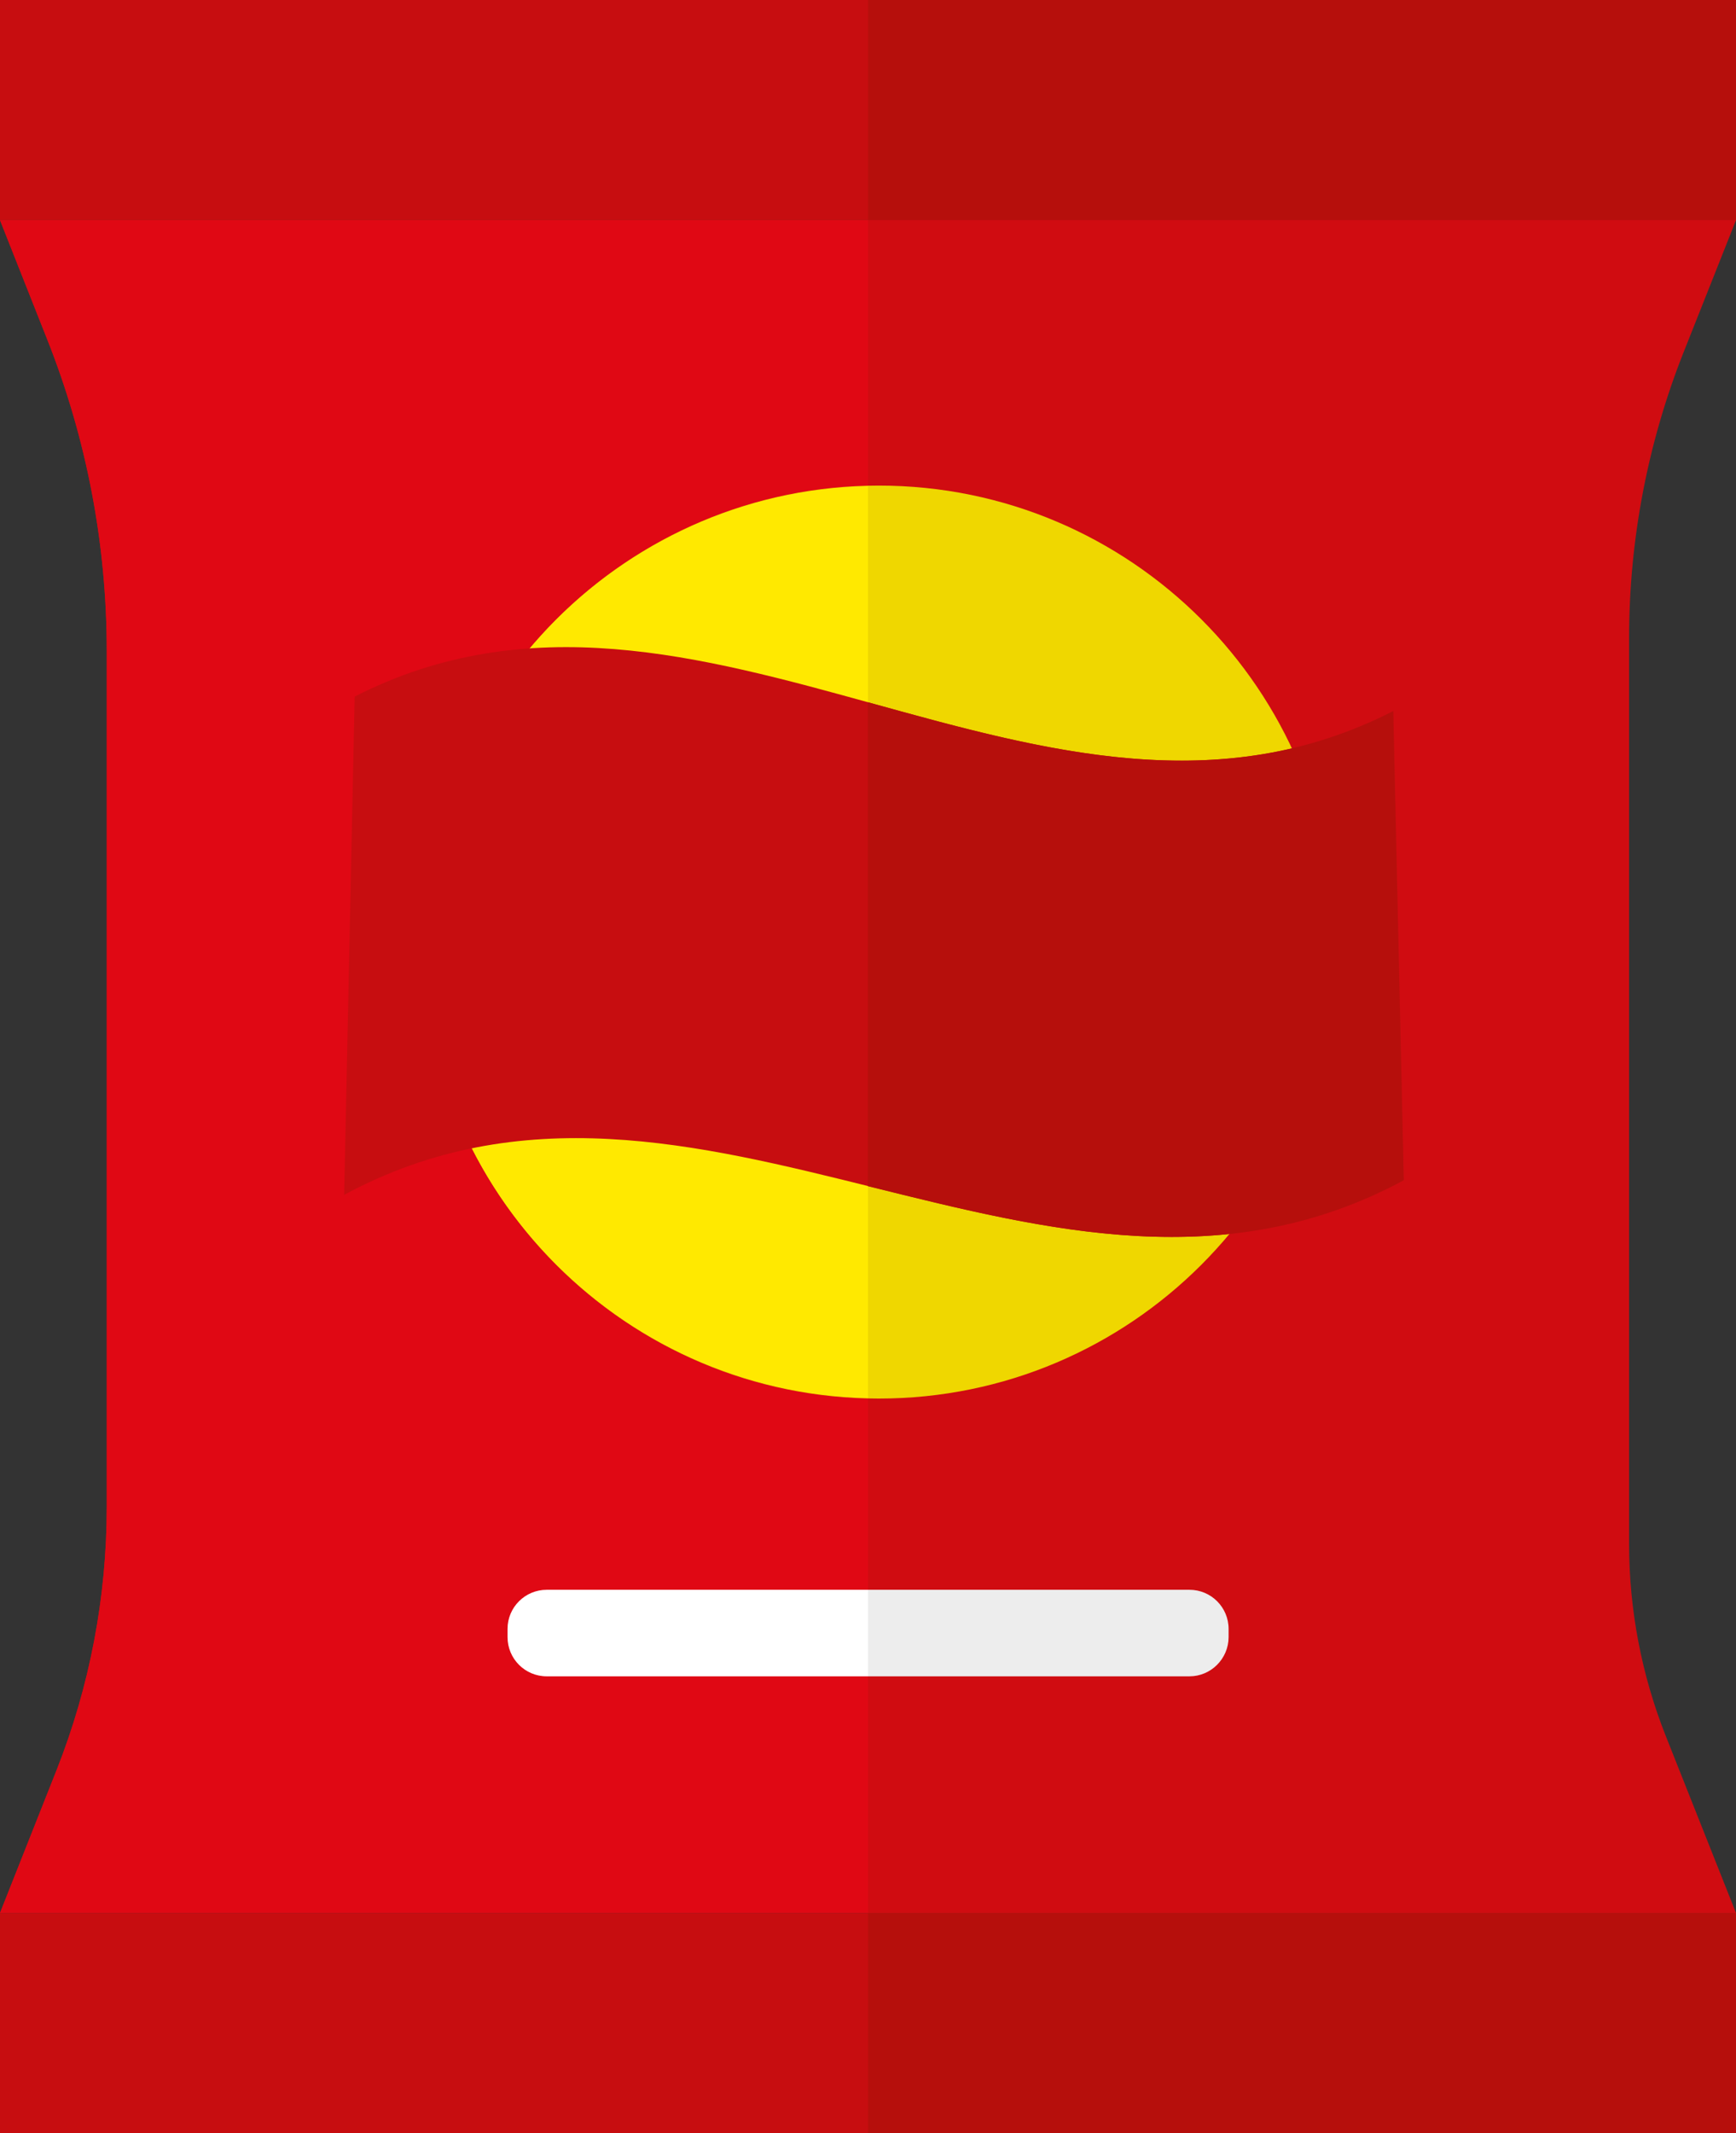 <?xml version="1.0" encoding="utf-8"?>
<svg version="1.1" xmlns="http://www.w3.org/2000/svg" viewBox="0 0 114 140">
	<rect x="0" y="0" width="114" height="140" fill="#333333" stroke="none"/>
	<rect x="0" fill="#C70D10" width="114" height="14.45"/>
	<rect x="57" fill="#B60F0C" width="57" height="14.45"/>
	<rect x="0" y="125.55" fill="#C70D10" width="114" height="14.45"/>
	<rect x="57" y="125.55" fill="#B60F0C" width="57" height="14.45"/>
	<path fill="#D00C11" d="M110.57,23.09l3.43-8.64H0l3.11,7.85c2.58,6.5,3.9,13.42,3.9,20.41V70v28.91c0,5.92-1.12,11.78-3.3,17.28
		L0,125.55h114l-4.61-11.61c-1.59-4.01-2.41-8.29-2.41-12.61V70V41.87C106.98,35.44,108.2,29.06,110.57,23.09"/>
	<path fill="#E00814" d="M0,14.45l3.11,7.85c2.58,6.5,3.9,13.42,3.9,20.41V70v28.91c0,5.92-1.12,11.78-3.3,17.28L0,125.55h57V14.45H0
		z"/>
	<path fill="#EDEDED" d="M78.11,110.02H57v-5.68h21.11c1.42,0,2.57,1.15,2.57,2.57v0.55C80.67,108.87,79.52,110.02,78.11,110.02"/>
	<path fill="#FFFFFF" d="M35.9,104.34H57v5.68H35.9c-1.42,0-2.57-1.15-2.57-2.57v-0.55C33.33,105.49,34.48,104.34,35.9,104.34"/>
	<path fill="#EFD700" d="M87.66,61.83c0,16.54-13.41,29.96-29.95,29.96c-16.54,0-29.95-13.41-29.95-29.96
		c0-16.54,13.41-29.96,29.95-29.96C74.25,31.87,87.66,45.28,87.66,61.83"/>
	<path fill="#FFE900" d="M27.76,61.83c0,16.31,13.03,29.54,29.24,29.92V31.91C40.79,32.29,27.76,45.52,27.76,61.83"/>
	<path fill="#C70D10" d="M22.6,78.42c23.19-12.5,46.39,11.54,69.59-0.96c-0.23-10.26-0.46-20.53-0.69-30.79
		C68.76,58.3,46.02,34.1,23.29,45.72C23.06,56.62,22.83,67.52,22.6,78.42"/>
	<path fill="#B60F0C" d="M92.18,77.46c-0.23-10.26-0.46-20.53-0.69-30.79c-11.5,5.88-23,2.6-34.5-0.58v31.76
		C68.73,80.76,80.46,83.78,92.18,77.46"/>
</svg>
